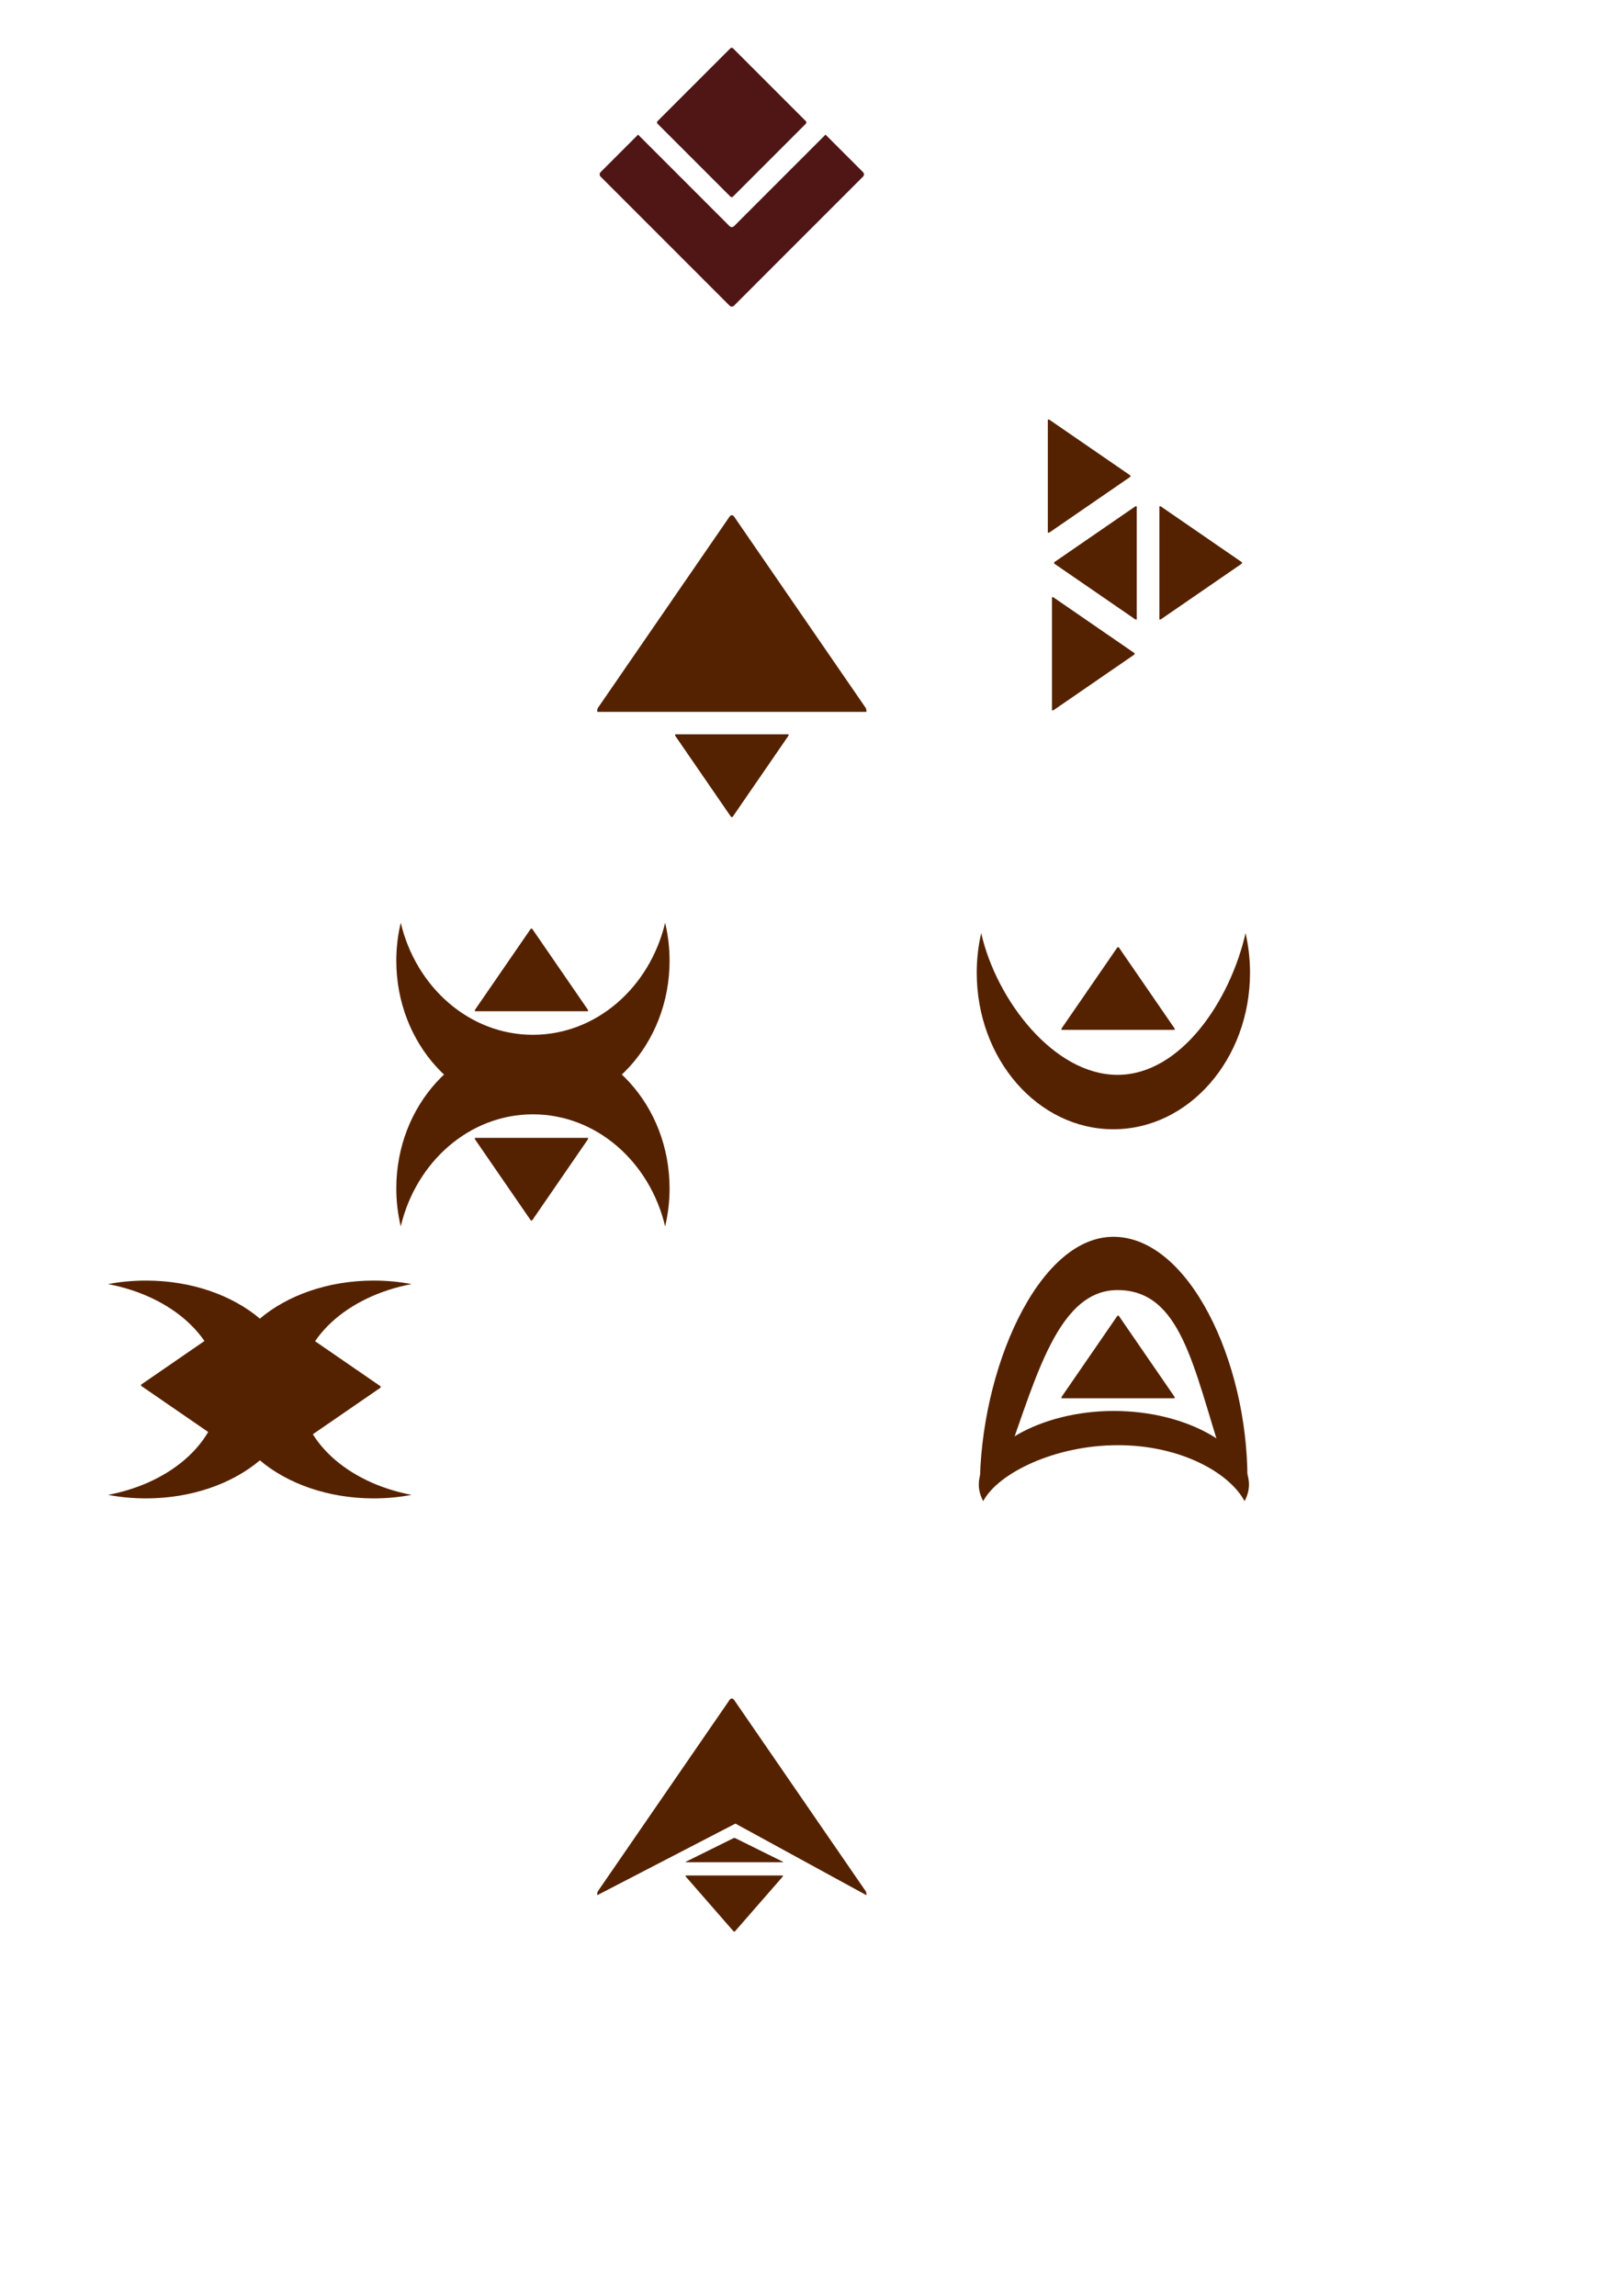 <?xml version="1.0" encoding="UTF-8" standalone="no"?>
<!-- Created with Inkscape (http://www.inkscape.org/) -->

<svg
   xmlns:dc="http://purl.org/dc/elements/1.1/"
   xmlns:cc="http://creativecommons.org/ns#"
   xmlns:rdf="http://www.w3.org/1999/02/22-rdf-syntax-ns#"
   xmlns:svg="http://www.w3.org/2000/svg"
   xmlns="http://www.w3.org/2000/svg"
   xmlns:sodipodi="http://sodipodi.sourceforge.net/DTD/sodipodi-0.dtd"
   xmlns:inkscape="http://www.inkscape.org/namespaces/inkscape"
   width="210mm"
   height="297mm"
   id="svg2"
   version="1.1"
   inkscape:version="0.48.5 r10040"
   inkscape:export-filename="c:\tmp\artbits.png"
   inkscape:export-xdpi="90"
   inkscape:export-ydpi="90"
   sodipodi:docname="artbits.svg">
  <defs
     id="defs4" />
  <sodipodi:namedview
     id="base"
     pagecolor="#ffffff"
     bordercolor="#666666"
     borderopacity="1.0"
     inkscape:pageopacity="0.0"
     inkscape:pageshadow="2"
     inkscape:zoom="2.365291"
     inkscape:cx="372.04724"
     inkscape:cy="605.71427"
     inkscape:document-units="px"
     inkscape:current-layer="layer1"
     showgrid="false"
     inkscape:window-width="1920"
     inkscape:window-height="1138"
     inkscape:window-x="-8"
     inkscape:window-y="-8"
     inkscape:window-maximized="1" />
  <g
     inkscape:label="Ebene 1"
     inkscape:groupmode="layer"
     id="layer1">
    <rect
       style="fill:#501616;fill-rule:evenodd;stroke:#000000;stroke-width:0;stroke-linecap:butt;stroke-linejoin:miter;stroke-opacity:1;stroke-miterlimit:4;stroke-dasharray:none"
       id="rect2990"
       width="52.183"
       height="52.183"
       x="269.306"
       y="-236.81"
       ry="0.87"
       transform="matrix(0.707,0.707,-0.707,0.707,0,0)" />
    <path
       style="fill:#501616;fill-rule:evenodd;stroke:#000000;stroke-width:0;stroke-linecap:butt;stroke-linejoin:miter;stroke-opacity:1;stroke-miterlimit:4;stroke-dasharray:none"
       d="m 312.049,65.834 -18.344,18.344 c -0.603,0.603 -0.603,1.571 0,2.174 l 63.078,63.093 c 0.603,0.603 1.586,0.603 2.189,0 l 63.078,-63.093 c 0.603,-0.603 0.603,-1.571 0,-2.174 l -18.344,-18.344 -44.734,44.75 c -0.603,0.603 -1.586,0.603 -2.189,0 L 312.049,65.834 z"
       id="rect2994"
       inkscape:connector-curvature="0" />
    <path
       style="fill:#552200;fill-rule:evenodd;stroke:#000000;stroke-width:0;stroke-linecap:butt;stroke-linejoin:miter;stroke-miterlimit:4;stroke-opacity:1;stroke-dasharray:none;fill-opacity:1"
       d="m 357.875,251.906 c -0.401,0 -0.787,0.235 -1.094,0.681 L 292.5,345.973 c -0.392,0.569 -0.515,1.36 -0.406,2.089 l 131.594,0 c 0.108,-0.729 -0.046,-1.521 -0.438,-2.089 L 359,252.588 c -0.307,-0.446 -0.725,-0.681 -1.125,-0.681 z"
       id="rect3767"
       inkscape:connector-curvature="0" />
    <path
       inkscape:connector-curvature="0"
       id="path3772"
       d="m 357.883,399.491 c -0.168,0 -0.331,-0.099 -0.46,-0.287 l -27.036,-39.277 c -0.165,-0.239 -0.216,-0.572 -0.171,-0.879 l 55.346,0 c 0.045,0.307 -0.019,0.64 -0.184,0.879 l -27.023,39.277 c -0.129,0.188 -0.305,0.287 -0.473,0.287 z"
       style="fill:#552200;fill-rule:evenodd;stroke:#000000;stroke-width:0;stroke-linecap:butt;stroke-linejoin:miter;stroke-miterlimit:4;stroke-opacity:1;stroke-dasharray:none" />
    <path
       style="fill:#552200;fill-rule:evenodd;stroke:#000000;stroke-width:0;stroke-linecap:butt;stroke-linejoin:miter;stroke-miterlimit:4;stroke-opacity:1;stroke-dasharray:none"
       d="m 357.883,399.491 c -0.168,0 -0.331,-0.099 -0.46,-0.287 l -27.036,-39.277 c -0.165,-0.239 -0.216,-0.572 -0.171,-0.879 l 55.346,0 c 0.045,0.307 -0.019,0.64 -0.184,0.879 l -27.023,39.277 c -0.129,0.188 -0.305,0.287 -0.473,0.287 z"
       id="path2994"
       inkscape:connector-curvature="0" />
    <path
       id="path3009"
       d="m 544.462,552.142 c -36.899,0 -66.805,-34.266 -66.805,-76.546 0,-6.689 0.769,-13.179 2.176,-19.363 7.484,32.905 35.588,69.305 66.65,69.305 31.062,0 55.153,-36.4 62.637,-69.305 1.407,6.184 2.176,12.674 2.176,19.363 0,42.28 -29.934,76.546 -66.834,76.546 z"
       style="fill:#552200;fill-opacity:1;fill-rule:evenodd;stroke:#000000;stroke-width:0;stroke-linecap:butt;stroke-linejoin:miter;stroke-miterlimit:4;stroke-opacity:1;stroke-dasharray:none"
       inkscape:connector-curvature="0"
       sodipodi:nodetypes="sscscss" />
    <path
       style="fill:#552200;fill-rule:evenodd;stroke:#000000;stroke-width:0;stroke-linecap:butt;stroke-linejoin:miter;stroke-miterlimit:4;stroke-opacity:1;stroke-dasharray:none"
       d="m 546.781,463.095 c -0.168,0 -0.331,0.099 -0.46,0.287 l -27.036,39.277 c -0.165,0.239 -0.216,0.572 -0.171,0.879 l 55.346,0 c 0.045,-0.307 -0.019,-0.64 -0.184,-0.879 l -27.023,-39.277 c -0.129,-0.188 -0.305,-0.287 -0.473,-0.287 z"
       id="path3781"
       inkscape:connector-curvature="0" />
    <path
       inkscape:connector-curvature="0"
       style="fill:#552200;fill-opacity:1;fill-rule:evenodd;stroke:#000000;stroke-width:0;stroke-linecap:butt;stroke-linejoin:miter;stroke-miterlimit:4;stroke-opacity:1;stroke-dasharray:none"
       d="m 260.609,543.05 c -36.899,0 -66.805,-32.823 -66.805,-73.321 0,-6.407 0.769,-12.624 2.176,-18.547 7.484,31.519 33.568,54.774 64.629,54.774 31.062,0 57.173,-23.255 64.658,-54.774 1.407,5.923 2.176,12.14 2.176,18.547 0,40.498 -29.934,73.321 -66.834,73.321 z"
       id="path3783" />
    <path
       inkscape:connector-curvature="0"
       id="path3785"
       d="m 259.898,454.003 c -0.168,0 -0.331,0.099 -0.46,0.287 l -27.036,39.277 c -0.165,0.239 -0.216,0.572 -0.171,0.879 l 55.346,0 c 0.045,-0.307 -0.019,-0.64 -0.184,-0.879 L 260.371,454.29 c -0.129,-0.188 -0.305,-0.287 -0.473,-0.287 z"
       style="fill:#552200;fill-rule:evenodd;stroke:#000000;stroke-width:0;stroke-linecap:butt;stroke-linejoin:miter;stroke-miterlimit:4;stroke-opacity:1;stroke-dasharray:none" />
    <path
       id="path3787"
       d="m 260.609,507.75 c -36.899,0 -66.805,32.823 -66.805,73.321 0,6.407 0.769,12.624 2.176,18.547 7.484,-31.519 33.568,-54.774 64.629,-54.774 31.062,0 57.173,23.255 64.658,54.774 1.407,-5.923 2.176,-12.14 2.176,-18.547 0,-40.498 -29.934,-73.321 -66.834,-73.321 z"
       style="fill:#552200;fill-opacity:1;fill-rule:evenodd;stroke:#000000;stroke-width:0;stroke-linecap:butt;stroke-linejoin:miter;stroke-miterlimit:4;stroke-opacity:1;stroke-dasharray:none"
       inkscape:connector-curvature="0" />
    <path
       style="fill:#552200;fill-rule:evenodd;stroke:#000000;stroke-width:0;stroke-linecap:butt;stroke-linejoin:miter;stroke-miterlimit:4;stroke-opacity:1;stroke-dasharray:none"
       d="m 259.898,596.797 c -0.168,0 -0.331,-0.099 -0.46,-0.287 l -27.036,-39.277 c -0.165,-0.239 -0.216,-0.572 -0.171,-0.879 l 55.346,0 c 0.045,0.307 -0.019,0.64 -0.184,0.879 l -27.023,39.277 c -0.129,0.188 -0.305,0.287 -0.473,0.287 z"
       id="path3789"
       inkscape:connector-curvature="0" />
    <path
       sodipodi:nodetypes="sscscss"
       inkscape:connector-curvature="0"
       style="fill:#552200;fill-opacity:1;fill-rule:evenodd;stroke:#000000;stroke-width:0;stroke-linecap:butt;stroke-linejoin:miter;stroke-miterlimit:4;stroke-opacity:1;stroke-dasharray:none"
       d="m 544.714,689.876 c -36.481,0 -66.048,18.188 -66.048,35.956 0,2.811 0.761,5.538 2.151,8.137 7.4,-13.828 35.185,-27.357 65.894,-27.357 30.71,0 54.528,13.529 61.927,27.357 1.391,-2.599 2.151,-5.326 2.151,-8.137 0,-17.768 -29.595,-35.956 -66.076,-35.956 z"
       id="path3791" />
    <path
       id="path3793"
       d="m 544.462,604.725 c -36.899,0 -65.29,65.369 -65.29,122.656 0,9.063 8.851,-14.836 10.257,-6.457 15.818,-41.049 25.992,-90.152 57.053,-90.152 31.062,0 36.97,37.399 51.273,81.731 1.407,-8.379 12.278,19.394 12.278,10.331 0,-57.286 -28.672,-118.11 -65.571,-118.11 z"
       style="fill:#552200;fill-opacity:1;fill-rule:evenodd;stroke:#000000;stroke-width:0;stroke-linecap:butt;stroke-linejoin:miter;stroke-miterlimit:4;stroke-opacity:1;stroke-dasharray:none"
       inkscape:connector-curvature="0"
       sodipodi:nodetypes="sscscss" />
    <path
       inkscape:connector-curvature="0"
       id="path3795"
       d="m 546.781,643.249 c -0.168,0 -0.331,0.099 -0.46,0.287 l -27.036,39.277 c -0.165,0.239 -0.216,0.572 -0.171,0.879 l 55.346,0 c 0.045,-0.307 -0.019,-0.64 -0.184,-0.879 l -27.023,-39.277 c -0.129,-0.188 -0.305,-0.287 -0.473,-0.287 z"
       style="fill:#552200;fill-rule:evenodd;stroke:#000000;stroke-width:0;stroke-linecap:butt;stroke-linejoin:miter;stroke-miterlimit:4;stroke-opacity:1;stroke-dasharray:none" />
    <path
       style="fill:#552200;fill-rule:evenodd;stroke:#000000;stroke-width:0;stroke-linecap:butt;stroke-linejoin:miter;stroke-miterlimit:4;stroke-opacity:1;stroke-dasharray:none"
       d="m 186.196,678.147 c 0,-0.168 -0.099,-0.331 -0.287,-0.46 l -39.277,-27.036 c -0.239,-0.165 -0.572,-0.216 -0.879,-0.171 l 0,55.346 c 0.307,0.045 0.64,-0.019 0.879,-0.184 l 39.277,-27.023 c 0.188,-0.129 0.287,-0.305 0.287,-0.473 z"
       id="path3799"
       inkscape:connector-curvature="0" />
    <g
       id="g3807"
       transform="matrix(0,0.797,-1,0,851.397,471.659)">
      <path
         style="fill:#552200;fill-opacity:1;fill-rule:evenodd;stroke:#000000;stroke-width:0;stroke-linecap:butt;stroke-linejoin:miter;stroke-miterlimit:4;stroke-opacity:1;stroke-dasharray:none"
         d="m 195.969,650.125 c -1.407,5.924 -2.156,12.124 -2.156,18.531 0,22.273 9.064,42.21 23.344,55.656 C 202.868,737.759 193.812,757.719 193.812,780 c 0,6.407 0.75,12.639 2.156,18.562 7.484,-31.519 33.563,-54.781 64.625,-54.781 31.062,0 57.203,23.262 64.688,54.781 1.407,-5.923 2.156,-12.156 2.156,-18.562 0,-22.277 -9.051,-42.241 -23.344,-55.688 14.283,-13.446 23.344,-33.387 23.344,-55.656 0,-6.407 -0.75,-12.608 -2.156,-18.531 -7.484,31.519 -33.626,54.75 -64.688,54.75 -31.062,0 -57.141,-23.231 -64.625,-54.75 z"
         id="path3797"
         inkscape:connector-curvature="0" />
    </g>
    <path
       inkscape:connector-curvature="0"
       id="path3803"
       d="m 68.968,677.285 c 0,-0.168 0.099,-0.331 0.287,-0.46 l 39.277,-27.036 c 0.239,-0.165 0.572,-0.216 0.879,-0.171 l 0,55.346 c -0.307,0.045 -0.64,-0.019 -0.879,-0.184 L 69.255,677.758 c -0.188,-0.129 -0.287,-0.305 -0.287,-0.473 z"
       style="fill:#552200;fill-rule:evenodd;stroke:#000000;stroke-width:0;stroke-linecap:butt;stroke-linejoin:miter;stroke-miterlimit:4;stroke-opacity:1;stroke-dasharray:none" />
    <path
       inkscape:connector-curvature="0"
       id="path3820"
       d="m 357.875,830.478 c -0.401,0 -0.787,0.235 -1.094,0.681 L 292.5,924.545 c -0.392,0.569 -0.515,1.36 -0.406,2.089 l 67.549,-35 64.045,35 c 0.108,-0.729 -0.046,-1.521 -0.438,-2.089 L 359,831.159 c -0.307,-0.446 -0.725,-0.681 -1.125,-0.681 z"
       style="fill:#552200;fill-opacity:1;fill-rule:evenodd;stroke:#000000;stroke-width:0;stroke-linecap:butt;stroke-linejoin:miter;stroke-miterlimit:4;stroke-opacity:1;stroke-dasharray:none"
       sodipodi:nodetypes="sccccccss" />
    <path
       style="fill:#552200;fill-rule:evenodd;stroke:#000000;stroke-width:0;stroke-linecap:butt;stroke-linejoin:miter;stroke-miterlimit:4;stroke-opacity:1;stroke-dasharray:none"
       d="m 359.07,944.451 c -0.145,0 -0.285,-0.067 -0.396,-0.194 l -23.253,-26.645 c -0.142,-0.162 -0.186,-0.388 -0.147,-0.596 l 47.602,0 c 0.039,0.208 -0.017,0.434 -0.158,0.596 l -23.241,26.645 c -0.111,0.127 -0.262,0.194 -0.407,0.194 z"
       id="path3822"
       inkscape:connector-curvature="0" />
    <path
       inkscape:connector-curvature="0"
       id="path3826"
       d="m 359.134,898.652 c -0.145,0 -0.285,0.029 -0.396,0.084 l -23.28,11.528 c -0.142,0.07 -0.186,0.168 -0.147,0.258 l 47.657,0 c 0.039,-0.09 -0.018,-0.188 -0.158,-0.258 l -23.268,-11.528 c -0.111,-0.055 -0.262,-0.084 -0.407,-0.084 z"
       style="fill:#552200;fill-rule:evenodd;stroke:#000000;stroke-width:0;stroke-linecap:butt;stroke-linejoin:miter;stroke-miterlimit:4;stroke-opacity:1;stroke-dasharray:none" />
    <path
       inkscape:connector-curvature="0"
       id="path3011"
       d="m 552.866,232.792 c 0,-0.168 -0.099,-0.331 -0.287,-0.46 l -39.277,-27.036 c -0.239,-0.165 -0.572,-0.216 -0.879,-0.171 l 0,55.346 c 0.307,0.045 0.64,-0.019 0.879,-0.184 l 39.277,-27.023 c 0.188,-0.129 0.287,-0.305 0.287,-0.473 z"
       style="fill:#552200;fill-rule:evenodd;stroke:#000000;stroke-width:0;stroke-linecap:butt;stroke-linejoin:miter;stroke-miterlimit:4;stroke-opacity:1;stroke-dasharray:none" />
    <path
       style="fill:#552200;fill-rule:evenodd;stroke:#000000;stroke-width:0;stroke-linecap:butt;stroke-linejoin:miter;stroke-miterlimit:4;stroke-opacity:1;stroke-dasharray:none"
       d="m 515.454,275.219 c 0,-0.168 0.099,-0.331 0.287,-0.46 l 39.277,-27.036 c 0.239,-0.165 0.572,-0.216 0.879,-0.171 l 0,55.346 c -0.307,0.045 -0.64,-0.019 -0.879,-0.184 l -39.277,-27.023 c -0.188,-0.129 -0.287,-0.305 -0.287,-0.473 z"
       id="path3013"
       inkscape:connector-curvature="0" />
    <path
       inkscape:connector-curvature="0"
       id="path3015"
       d="m 607.414,275.219 c 0,-0.168 -0.099,-0.331 -0.287,-0.46 l -39.277,-27.036 c -0.239,-0.165 -0.572,-0.216 -0.879,-0.171 l 0,55.346 c 0.307,0.045 0.64,-0.019 0.879,-0.184 l 39.277,-27.023 c 0.188,-0.129 0.287,-0.305 0.287,-0.473 z"
       style="fill:#552200;fill-rule:evenodd;stroke:#000000;stroke-width:0;stroke-linecap:butt;stroke-linejoin:miter;stroke-miterlimit:4;stroke-opacity:1;stroke-dasharray:none" />
    <path
       style="fill:#552200;fill-rule:evenodd;stroke:#000000;stroke-width:0;stroke-linecap:butt;stroke-linejoin:miter;stroke-miterlimit:4;stroke-opacity:1;stroke-dasharray:none"
       d="m 554.886,319.665 c 0,-0.168 -0.099,-0.331 -0.287,-0.46 l -39.277,-27.036 c -0.239,-0.165 -0.572,-0.216 -0.879,-0.171 l 0,55.346 c 0.307,0.045 0.64,-0.019 0.879,-0.184 l 39.277,-27.023 c 0.188,-0.129 0.287,-0.305 0.287,-0.473 z"
       id="path3017"
       inkscape:connector-curvature="0" />
  </g>
</svg>

